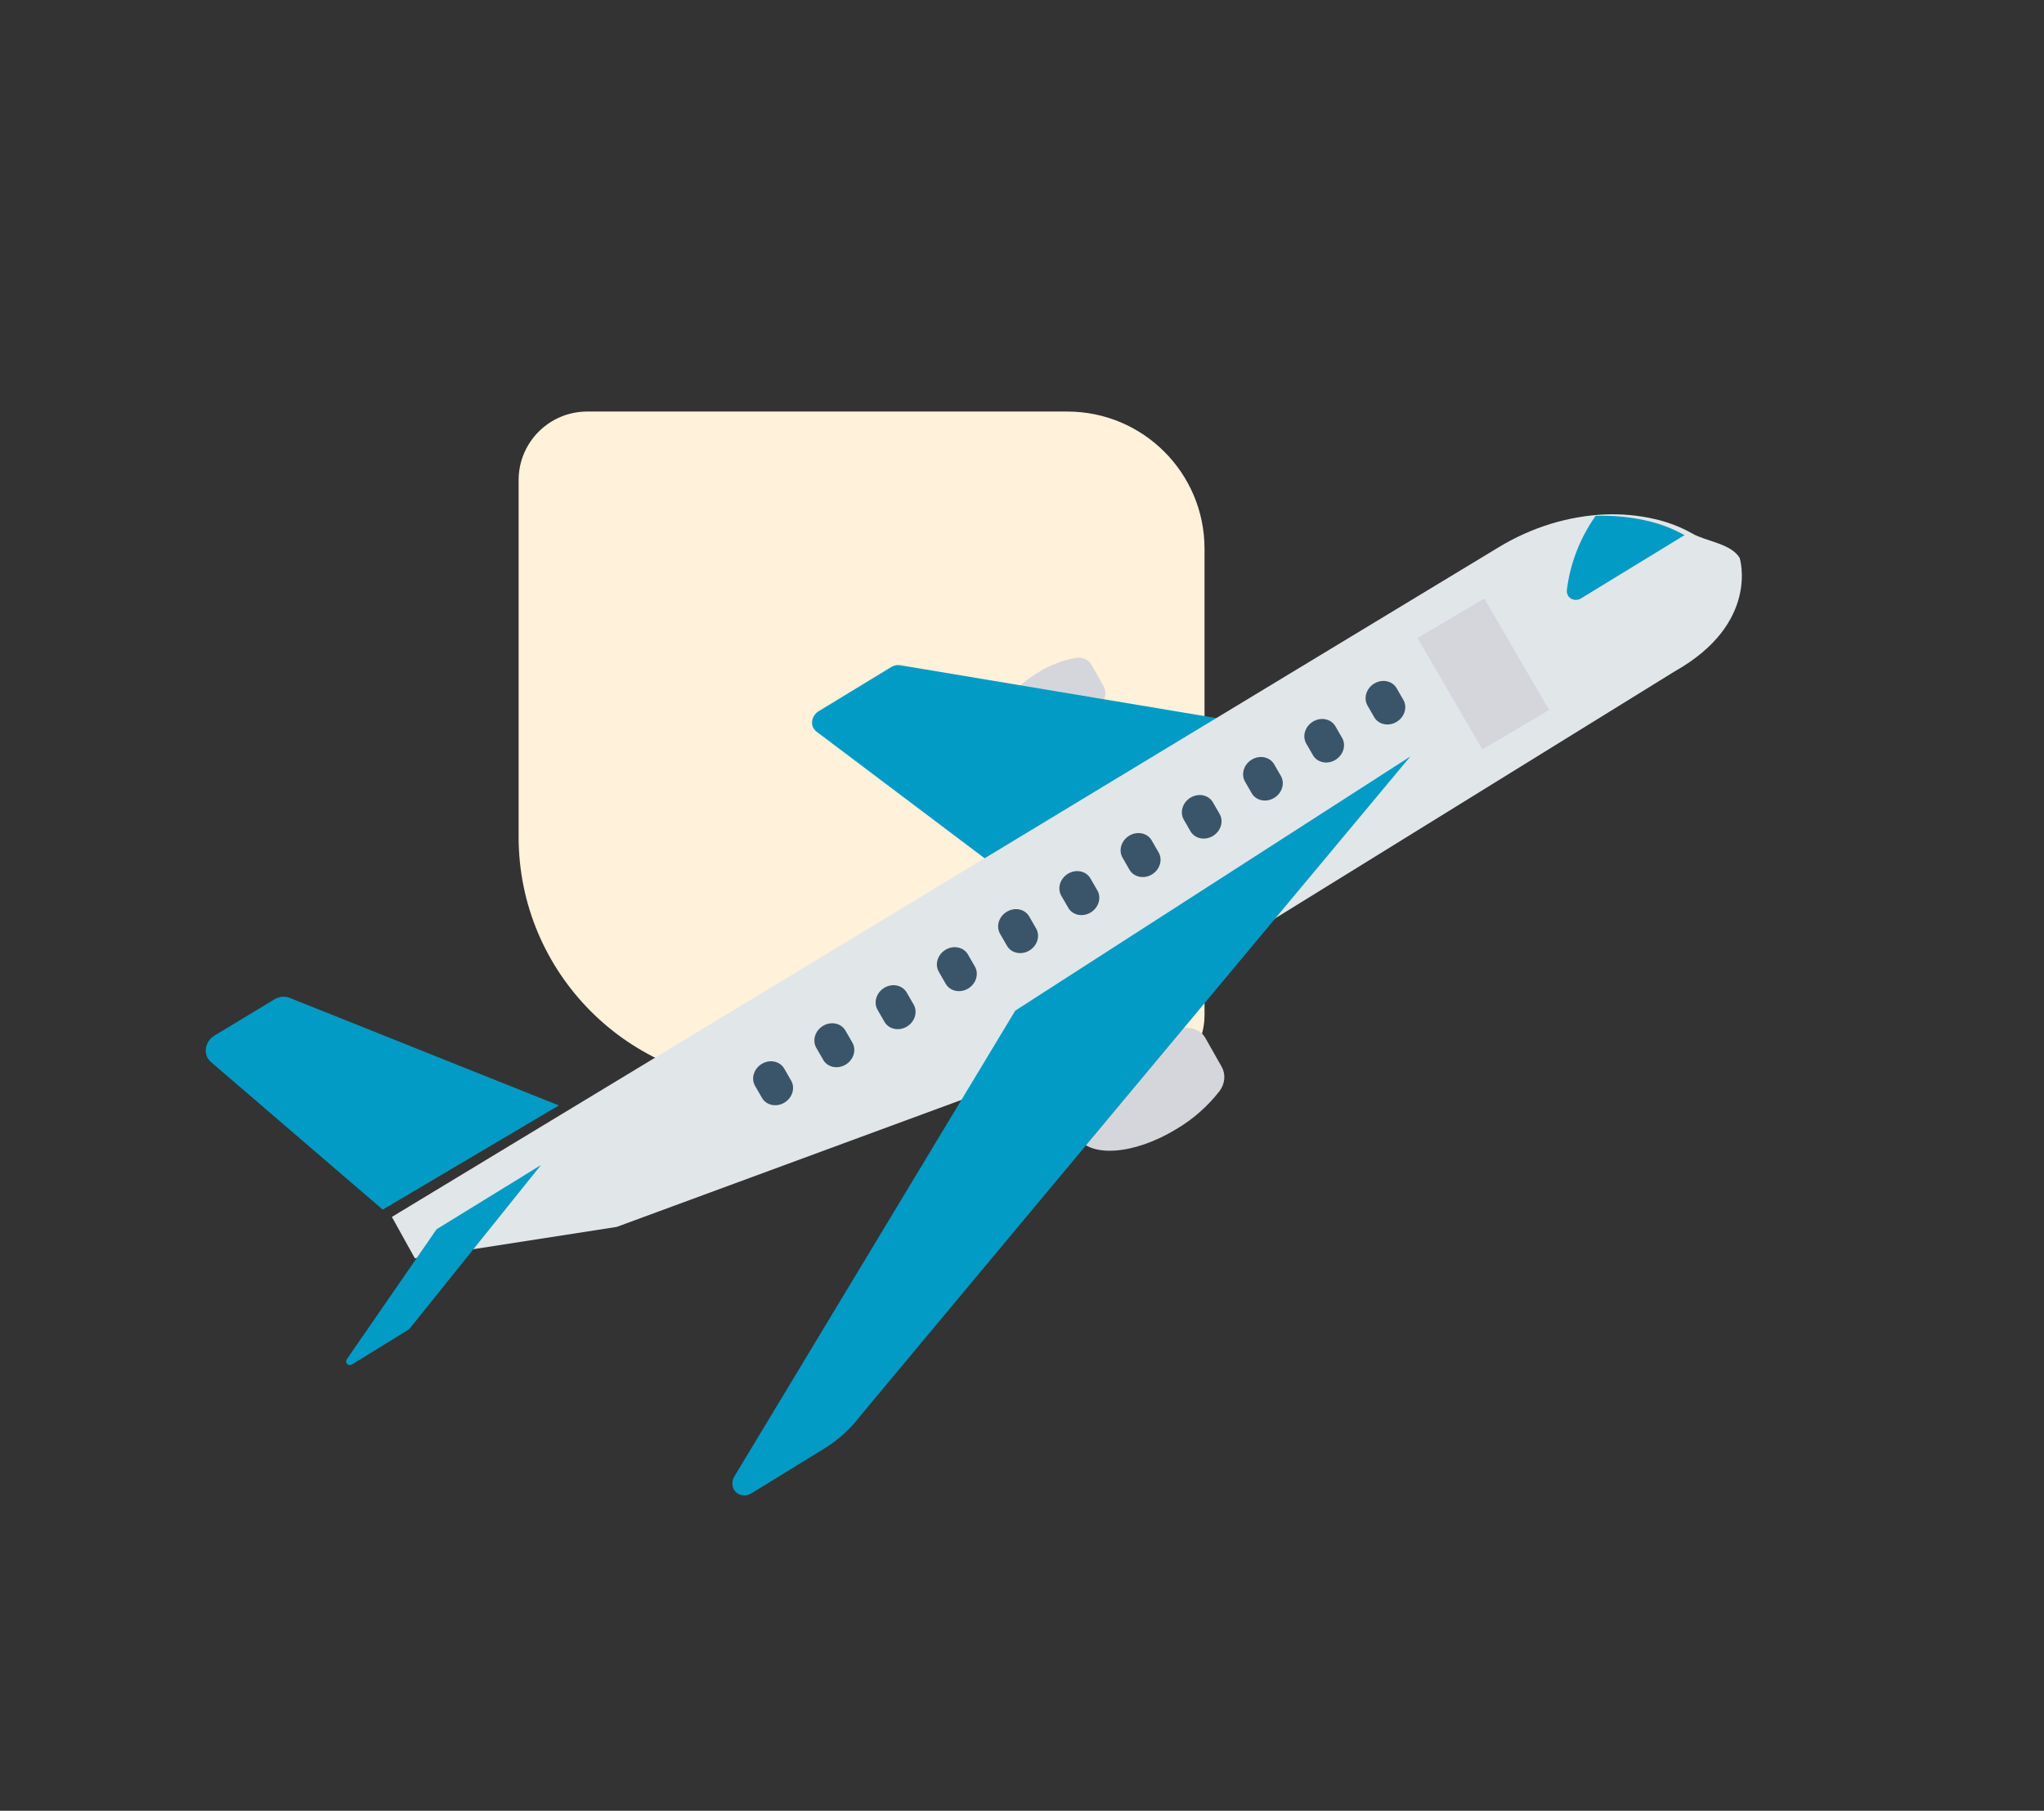 <svg xmlns="http://www.w3.org/2000/svg" width="149" height="132" viewBox="0 0 149 132" fill="none">
  <rect x="0" y="0" width="149" height="132" fill="#333333" stroke="none"/>
  <path d="M37.805 61C37.805 70.941 45.864 79 55.805 79L82.805 79C85.567 79 87.805 76.761 87.805 74L87.805 40C87.805 34.477 83.328 30 77.805 30L42.805 30C40.044 30 37.805 32.239 37.805 35L37.805 61Z" fill="#FFF1DA"/>
  <path d="M86.305 74.949C84.95 75.19 83.636 75.699 82.443 76.446C79.335 78.34 77.557 81.187 78.473 82.804C79.389 84.422 82.651 84.197 85.759 82.302C86.969 81.585 88.038 80.643 88.901 79.534C89.301 78.997 89.362 78.304 89.057 77.768L87.868 75.667C87.565 75.129 86.951 74.847 86.305 74.949Z" fill="#D5D6DB"/>
  <path d="M78.441 47.954C77.459 48.128 76.505 48.498 75.641 49.039C73.387 50.413 72.098 52.477 72.761 53.649C73.425 54.821 75.791 54.657 78.044 53.284C78.921 52.764 79.696 52.08 80.322 51.276C80.612 50.886 80.656 50.385 80.435 49.996L79.573 48.474C79.354 48.084 78.91 47.88 78.441 47.954Z" fill="#D5D6DB"/>
  <path d="M65.619 48.493C65.399 48.456 65.166 48.504 64.965 48.626L59.675 51.846C59.233 52.115 59.063 52.669 59.298 53.083C59.351 53.178 59.424 53.261 59.511 53.326L72.868 63.387L90.509 52.651L65.619 48.493Z" fill="#029BC5"/>
  <path d="M122.085 48.937L73.701 78.846L44.954 89.437L30.24 91.723L28.566 88.708L109.234 39.901C111.638 38.439 114.329 37.61 117.036 37.498C118.222 37.455 119.395 37.562 120.529 37.816C121.534 38.033 122.49 38.397 123.369 38.896C124.35 39.461 126.201 39.623 126.817 40.675C126.819 40.673 128.313 45.425 122.085 48.937Z" fill="#E1E6E9"/>
  <path d="M74.008 73.671L53.506 107.671C53.251 108.15 53.417 108.711 53.877 108.925C54.159 109.056 54.501 109.029 54.786 108.854L60.097 105.587C61.119 104.959 62.019 104.138 62.742 103.177L102.812 55.14L74.008 73.671Z" fill="#029BC5"/>
  <path d="M21.116 72.74C20.764 72.6 20.349 72.641 20.002 72.85L15.645 75.483C15.052 75.842 14.826 76.58 15.14 77.132C15.2 77.237 15.277 77.331 15.369 77.41L27.901 88.176L40.739 80.582L21.116 72.74Z" fill="#029BC5"/>
  <path d="M31.825 89.607L25.293 99.067C25.197 99.203 25.223 99.381 25.351 99.465C25.444 99.526 25.568 99.523 25.668 99.457L29.774 96.93C29.806 96.91 29.835 96.885 29.858 96.856L39.436 84.926L31.825 89.607Z" fill="#029BC5"/>
  <path d="M119.887 37.923C118.726 37.668 117.525 37.562 116.311 37.606C115.157 39.254 114.434 41.136 114.214 43.064C114.202 43.453 114.511 43.75 114.904 43.728C115.027 43.721 115.148 43.683 115.256 43.617L122.796 39.009C121.896 38.506 120.917 38.14 119.887 37.923Z" fill="#029BC5"/>
  <path d="M103.332 46.511L108.198 43.628L112.926 51.752L108.06 54.635L103.332 46.511Z" fill="#D5D6DB"/>
  <path d="M100.185 49.822C99.598 50.17 99.375 50.892 99.687 51.433L100.192 52.31C100.524 52.839 101.26 52.97 101.836 52.604C102.384 52.254 102.595 51.575 102.317 51.048L101.811 50.172C101.5 49.631 100.772 49.474 100.185 49.822Z" fill="#3A556A"/>
  <path d="M95.721 52.595C95.134 52.943 94.91 53.664 95.222 54.205L95.728 55.082C96.059 55.611 96.795 55.743 97.372 55.376C97.92 55.027 98.13 54.347 97.853 53.821L97.347 52.944C97.035 52.404 96.307 52.247 95.721 52.595Z" fill="#3A556A"/>
  <path d="M91.255 55.368C90.669 55.717 90.447 56.437 90.758 56.978L91.263 57.855C91.595 58.383 92.331 58.515 92.907 58.148C93.456 57.799 93.666 57.12 93.388 56.593L92.883 55.717C92.571 55.175 91.842 55.019 91.255 55.368Z" fill="#3A556A"/>
  <path d="M86.791 58.14C86.204 58.489 85.982 59.21 86.294 59.75L86.799 60.627C87.131 61.156 87.867 61.288 88.443 60.921C88.991 60.572 89.202 59.892 88.924 59.366L88.418 58.489C88.106 57.948 87.378 57.792 86.791 58.14Z" fill="#3A556A"/>
  <path d="M82.327 60.913C81.74 61.262 81.518 61.982 81.83 62.523L82.335 63.4C82.647 63.94 83.375 64.096 83.962 63.748C84.549 63.4 84.771 62.68 84.46 62.139L83.954 61.262C83.643 60.721 82.915 60.565 82.328 60.912C82.328 60.912 82.327 60.912 82.327 60.913Z" fill="#3A556A"/>
  <path d="M77.862 63.685C77.275 64.034 77.053 64.754 77.365 65.295L77.871 66.172C78.182 66.713 78.91 66.869 79.497 66.521C80.084 66.172 80.306 65.452 79.995 64.912L79.489 64.035C79.178 63.494 78.45 63.337 77.863 63.684C77.863 63.685 77.862 63.685 77.862 63.685Z" fill="#3A556A"/>
  <path d="M73.398 66.458C72.811 66.806 72.589 67.527 72.9 68.068L73.406 68.945C73.719 69.485 74.447 69.64 75.033 69.291C75.618 68.943 75.841 68.224 75.53 67.684L75.025 66.807C74.713 66.266 73.985 66.11 73.398 66.458Z" fill="#3A556A"/>
  <path d="M68.933 69.23C68.346 69.579 68.124 70.299 68.436 70.84L68.941 71.717C69.254 72.257 69.982 72.412 70.568 72.064C71.153 71.715 71.376 70.996 71.065 70.457L70.56 69.58C70.248 69.039 69.52 68.882 68.933 69.23Z" fill="#3A556A"/>
  <path d="M64.469 72.002C63.882 72.351 63.66 73.072 63.972 73.613L64.477 74.49C64.79 75.03 65.518 75.184 66.104 74.836C66.689 74.488 66.912 73.769 66.602 73.229L66.096 72.352C65.784 71.811 65.056 71.655 64.469 72.002Z" fill="#3A556A"/>
  <path d="M60.003 74.776C59.416 75.124 59.194 75.844 59.505 76.385L59.506 76.386L60.012 77.263C60.324 77.803 61.053 77.958 61.639 77.609C62.224 77.261 62.446 76.542 62.136 76.002L61.63 75.126C61.319 74.585 60.59 74.428 60.003 74.776Z" fill="#3A556A"/>
  <path d="M55.54 77.547C54.953 77.895 54.73 78.616 55.042 79.156L55.043 79.158L55.548 80.034C55.861 80.575 56.589 80.729 57.175 80.381C57.76 80.033 57.983 79.314 57.672 78.774L57.167 77.897C56.855 77.356 56.127 77.2 55.54 77.547Z" fill="#3A556A"/>
</svg>